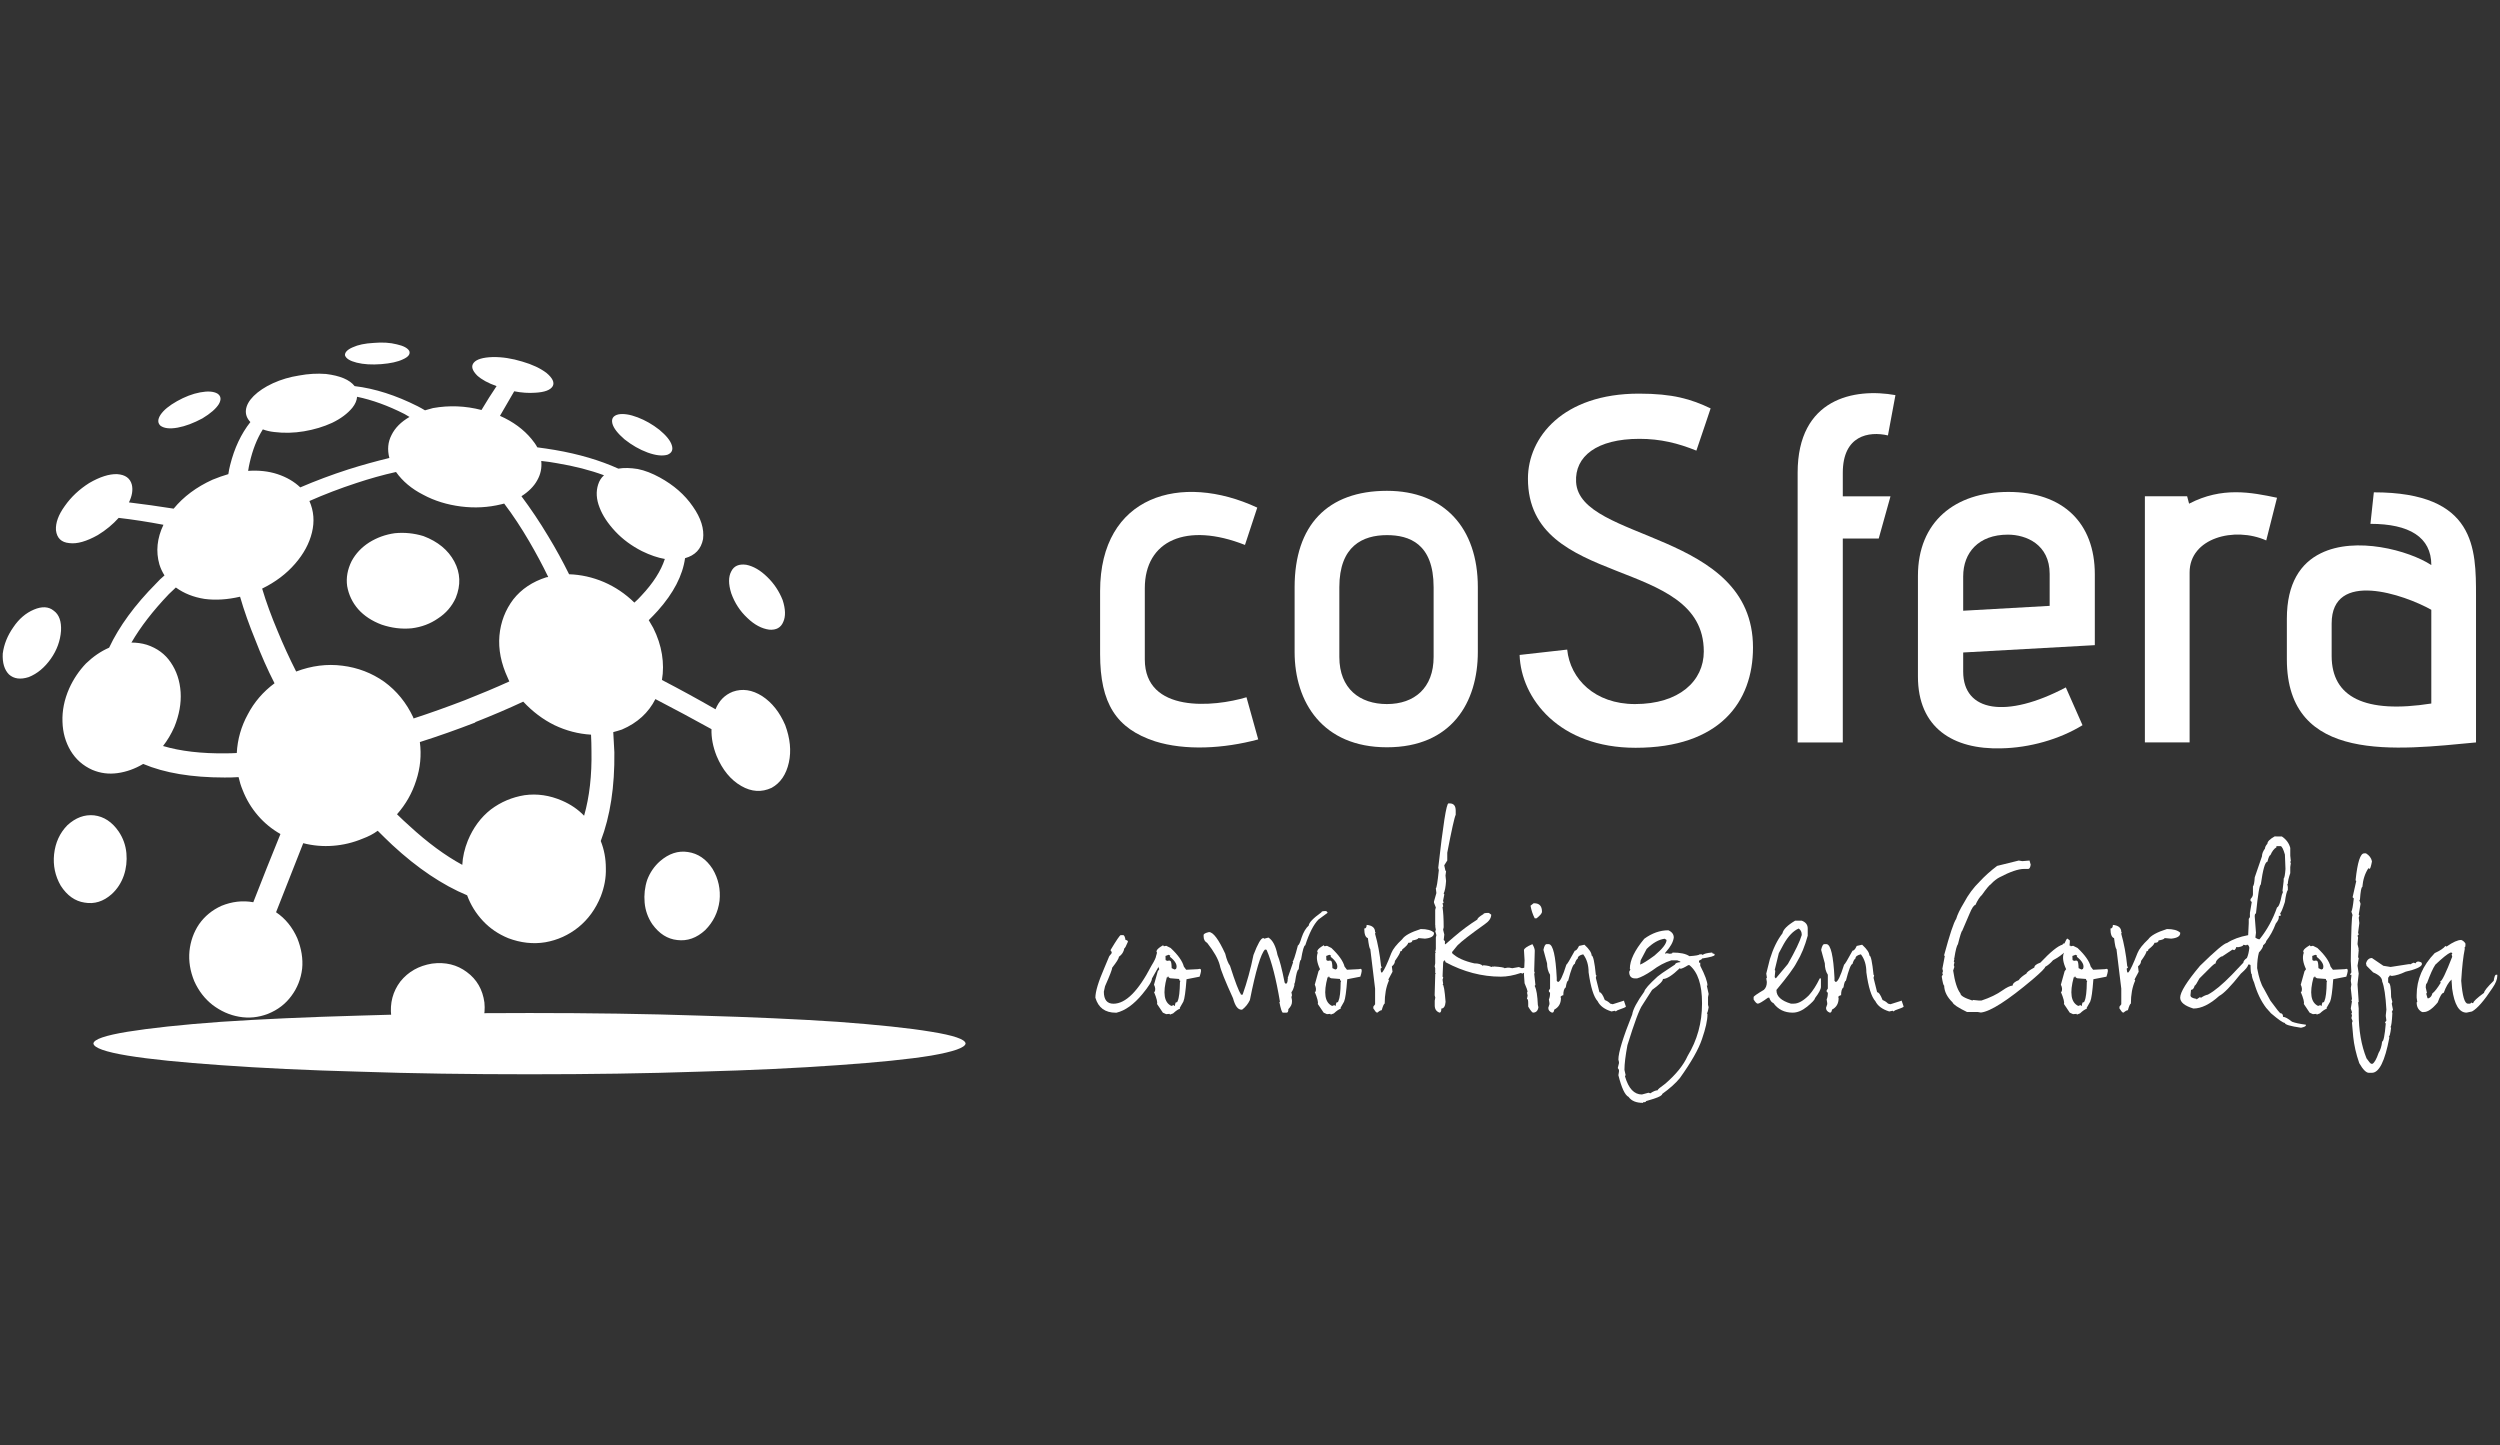 <?xml version="1.0" encoding="utf-8"?>
<!-- Generator: Adobe Illustrator 16.0.0, SVG Export Plug-In . SVG Version: 6.00 Build 0)  -->
<!DOCTYPE svg PUBLIC "-//W3C//DTD SVG 1.1//EN" "http://www.w3.org/Graphics/SVG/1.1/DTD/svg11.dtd">
<svg version="1.1" id="Capa_1" xmlns="http://www.w3.org/2000/svg" xmlns:xlink="http://www.w3.org/1999/xlink" x="0px" y="0px"
	 width="114.314px" height="66.094px" viewBox="0 0 114.314 66.094" enable-background="new 0 0 114.314 66.094"
	 xml:space="preserve">
<rect x="0" y="0" width="114.314" height="66.094" fill="#333333" stroke="none"/>
<g id="plantilla" display="none">
</g>
<g id="Capa_1_1_">
	<g>
		<g>
			<g id="surface2_1_">
				<g>
					<path fill="#FFFFFF" d="M44.152,47.714c-0.018,0.189-0.544,0.375-1.574,0.554c-1.029,0.169-2.456,0.311-4.275,0.438
						c-1.822,0.131-3.935,0.233-6.341,0.297c-2.396,0.082-4.977,0.119-7.748,0.119c-2.775,0-5.361-0.036-7.767-0.119
						c-2.404-0.063-4.515-0.166-6.338-0.297c-1.822-0.127-3.248-0.269-4.275-0.438c-1.018-0.168-1.543-0.356-1.563-0.554
						c0.02-0.191,0.545-0.37,1.563-0.537c1.028-0.165,2.453-0.323,4.275-0.454c1.824-0.122,3.935-0.217,6.338-0.284
						c2.406-0.081,4.996-0.118,7.767-0.118c2.771,0,5.361,0.037,7.766,0.118c2.389,0.067,4.502,0.162,6.324,0.284
						c1.821,0.135,3.251,0.283,4.275,0.454C43.608,47.343,44.132,47.522,44.152,47.714"/>
				</g>
				<g>
					<path fill="#FFFFFF" d="M18.911,32.852c0.785-0.256,1.565-0.536,2.351-0.838l0,0c0.009,0,0.009,0,0,0
						c0.711-0.28,1.39-0.565,2.027-0.854c-0.021-0.058-0.045-0.103-0.067-0.153c-0.311-0.669-0.44-1.317-0.385-1.945
						c0.057-0.625,0.272-1.178,0.636-1.658c0.371-0.47,0.876-0.806,1.512-1.009c0.035,0,0.062-0.003,0.082-0.015
						c-0.265-0.55-0.557-1.089-0.87-1.628l0,0l0,0c-0.359-0.614-0.737-1.191-1.143-1.726c-0.033,0.01-0.078,0.021-0.132,0.033
						c-0.606,0.148-1.219,0.179-1.846,0.1c-0.625-0.08-1.202-0.254-1.726-0.537c-0.525-0.266-0.939-0.615-1.242-1.04
						c-0.605,0.134-1.209,0.305-1.812,0.505l0,0l0,0c-0.75,0.246-1.465,0.52-2.148,0.822c0.202,0.457,0.239,0.94,0.116,1.442
						c-0.122,0.502-0.379,0.977-0.771,1.427c-0.393,0.456-0.895,0.837-1.506,1.136c0.188,0.632,0.425,1.271,0.702,1.929l0,0l0,0
						c0.257,0.627,0.542,1.249,0.854,1.863c0.704-0.266,1.409-0.357,2.114-0.266c0.703,0.087,1.343,0.332,1.912,0.733
						c0.571,0.417,1.011,0.958,1.326,1.627C18.896,32.814,18.9,32.833,18.911,32.852 M23.925,32.083
						c-0.692,0.324-1.423,0.635-2.194,0.938c0,0.015,0,0.017,0,0.017c0-0.008,0-0.008,0,0c-0.84,0.324-1.682,0.623-2.533,0.893
						c0.078,0.6,0.02,1.186-0.169,1.759c-0.181,0.569-0.469,1.083-0.876,1.543c0.189,0.189,0.385,0.366,0.572,0.535
						c0.827,0.761,1.631,1.354,2.413,1.778c0.019-0.367,0.106-0.737,0.252-1.104c0.245-0.596,0.598-1.071,1.055-1.429
						c0.461-0.345,0.974-0.562,1.543-0.653c0.574-0.078,1.142,0.004,1.713,0.251c0.393,0.169,0.729,0.398,1.007,0.689
						c0.246-0.862,0.358-1.849,0.337-2.968c0-0.248-0.008-0.492-0.02-0.739c-0.58-0.034-1.14-0.181-1.674-0.436
						C24.826,32.898,24.353,32.54,23.925,32.083 M13.73,22.286c0.702-0.301,1.435-0.577,2.197-0.822l0,0
						c0.636-0.202,1.265-0.374,1.877-0.523c-0.099-0.377-0.068-0.731,0.101-1.054c0.159-0.321,0.43-0.597,0.82-0.822
						c-0.075-0.043-0.153-0.088-0.231-0.135c-0.752-0.382-1.471-0.642-2.166-0.787c-0.012,0.167-0.083,0.335-0.218,0.504
						c-0.222,0.268-0.531,0.498-0.923,0.687c-0.389,0.179-0.821,0.309-1.289,0.388c-0.461,0.077-0.912,0.088-1.36,0.032
						c-0.189-0.02-0.362-0.062-0.52-0.12c-0.27,0.428-0.467,0.936-0.602,1.527c-0.025,0.111-0.05,0.234-0.07,0.37
						c0.482-0.033,0.93,0.014,1.344,0.15C13.101,21.817,13.451,22.02,13.73,22.286 M24.749,21.077
						c0.033,0.316-0.027,0.611-0.186,0.888c-0.154,0.281-0.4,0.521-0.72,0.725c0.424,0.569,0.835,1.177,1.222,1.826
						c0.013,0,0.013,0,0,0c0.348,0.571,0.665,1.153,0.957,1.742c0.538,0.018,1.069,0.133,1.596,0.358
						c0.513,0.222,0.977,0.535,1.389,0.938c0.115-0.099,0.22-0.206,0.32-0.318c0.538-0.571,0.896-1.131,1.073-1.677
						c-0.326-0.056-0.671-0.175-1.042-0.356c-0.48-0.243-0.89-0.548-1.223-0.903c-0.335-0.359-0.579-0.722-0.719-1.092
						c-0.151-0.38-0.169-0.732-0.065-1.055c0.053-0.17,0.143-0.311,0.267-0.421c-0.628-0.233-1.346-0.418-2.146-0.551
						C25.235,21.136,24.994,21.104,24.749,21.077 M10.827,34.432c0.033-0.628,0.202-1.216,0.501-1.762
						c0.292-0.562,0.701-1.037,1.225-1.427c-0.325-0.634-0.613-1.292-0.871-1.962l0,0l0,0c-0.28-0.683-0.519-1.348-0.705-1.996
						c-0.571,0.132-1.111,0.169-1.625,0.101c-0.505-0.08-0.94-0.252-1.311-0.523c-0.112,0.101-0.216,0.203-0.319,0.303
						c-0.727,0.762-1.298,1.5-1.712,2.216c0.237,0,0.472,0.03,0.705,0.101c0.471,0.155,0.835,0.426,1.089,0.802
						c0.271,0.395,0.42,0.845,0.455,1.361c0.033,0.513-0.064,1.046-0.286,1.593c-0.144,0.324-0.316,0.614-0.518,0.873
						c0.793,0.236,1.755,0.35,2.886,0.335C10.499,34.448,10.659,34.441,10.827,34.432 M19.365,24.514
						c-0.434-0.133-0.874-0.175-1.31-0.133c-0.424,0.058-0.813,0.199-1.173,0.422c-0.349,0.224-0.616,0.507-0.804,0.854
						c-0.189,0.381-0.257,0.762-0.204,1.142c0.068,0.389,0.233,0.746,0.504,1.057c0.266,0.3,0.628,0.54,1.072,0.706
						c0.46,0.155,0.917,0.212,1.377,0.167c0.448-0.056,0.852-0.207,1.205-0.454c0.36-0.234,0.632-0.549,0.808-0.938
						c0.236-0.583,0.214-1.138-0.066-1.661C20.492,25.15,20.024,24.764,19.365,24.514 M17.085,15.68
						c-0.391,0.021-0.711,0.086-0.958,0.201c-0.247,0.106-0.362,0.234-0.353,0.365c0.046,0.148,0.225,0.259,0.537,0.337
						c0.313,0.079,0.69,0.101,1.123,0.068c0.427-0.035,0.757-0.107,0.992-0.221c0.248-0.11,0.345-0.239,0.288-0.384
						c-0.078-0.135-0.271-0.234-0.571-0.301C17.837,15.666,17.485,15.645,17.085,15.68 M8.094,18.344
						c-0.358,0.202-0.609,0.406-0.754,0.622c-0.136,0.213-0.136,0.377,0,0.502c0.167,0.121,0.429,0.15,0.787,0.085
						c0.358-0.066,0.732-0.21,1.125-0.42c0.373-0.225,0.623-0.444,0.754-0.654c0.123-0.213,0.099-0.376-0.066-0.484
						c-0.18-0.101-0.44-0.119-0.79-0.053C8.804,18.006,8.451,18.144,8.094,18.344 M0.126,29.884
						c-0.022,0.425,0.075,0.745,0.285,0.956c0.224,0.202,0.527,0.242,0.904,0.12c0.393-0.156,0.727-0.438,1.01-0.838
						c0.275-0.392,0.431-0.818,0.465-1.276c0.023-0.436-0.087-0.745-0.334-0.922c-0.234-0.192-0.538-0.205-0.905-0.05
						c-0.37,0.156-0.683,0.424-0.94,0.805C0.344,29.058,0.181,29.461,0.126,29.884 M2.778,40.5c0.288,0.449,0.654,0.706,1.085,0.771
						c0.453,0.08,0.864-0.048,1.242-0.384c0.259-0.235,0.442-0.522,0.558-0.855c0.11-0.324,0.149-0.667,0.117-1.023
						c-0.033-0.358-0.153-0.692-0.354-0.989c-0.3-0.437-0.678-0.685-1.122-0.738c-0.44-0.045-0.848,0.106-1.226,0.455
						c-0.347,0.355-0.546,0.796-0.604,1.32C2.419,39.572,2.521,40.055,2.778,40.5 M20.304,48.186
						c0.593-0.115,1.065-0.385,1.409-0.825c0.347-0.432,0.495-0.942,0.437-1.523c-0.081-0.592-0.35-1.059-0.805-1.391
						c-0.448-0.336-0.979-0.466-1.592-0.386c-0.608,0.1-1.088,0.373-1.447,0.82c-0.345,0.458-0.483,0.985-0.417,1.577
						c0.101,0.569,0.38,1.015,0.836,1.343C19.173,48.125,19.7,48.251,20.304,48.186 M32.246,42.53
						c0.367-0.369,0.587-0.812,0.655-1.339c0.054-0.527-0.051-1.012-0.319-1.462c-0.29-0.447-0.665-0.703-1.125-0.77
						c-0.448-0.07-0.872,0.07-1.275,0.417c-0.267,0.234-0.462,0.523-0.588,0.855c-0.111,0.334-0.15,0.683-0.118,1.041
						c0.031,0.355,0.148,0.688,0.353,0.99c0.316,0.437,0.694,0.675,1.14,0.722C31.429,43.041,31.856,42.89,32.246,42.53
						 M35.787,27.439c-0.161-0.405-0.393-0.757-0.708-1.06c-0.309-0.302-0.629-0.489-0.954-0.554
						c-0.337-0.047-0.566,0.054-0.687,0.3c-0.135,0.249-0.135,0.581,0,1.008c0.157,0.436,0.397,0.809,0.736,1.125
						c0.324,0.312,0.658,0.489,1.004,0.535c0.316,0.022,0.526-0.091,0.636-0.354C35.93,28.185,35.92,27.853,35.787,27.439
						 M30.15,19.652c-0.314-0.246-0.643-0.434-0.99-0.567c-0.357-0.136-0.656-0.182-0.888-0.136
						c-0.234,0.057-0.325,0.197-0.27,0.418c0.055,0.214,0.245,0.453,0.555,0.722c0.335,0.266,0.688,0.468,1.055,0.603
						c0.372,0.135,0.674,0.167,0.905,0.102c0.201-0.08,0.271-0.223,0.201-0.438C30.653,20.145,30.462,19.911,30.15,19.652
						 M11.095,36.126c-0.08-0.191-0.14-0.388-0.186-0.592c-0.21,0.015-0.423,0.018-0.637,0.018c-1.509,0-2.747-0.207-3.725-0.621
						c-0.378,0.225-0.769,0.364-1.172,0.42c-0.403,0.056-0.788,0.007-1.159-0.151c-0.424-0.191-0.752-0.481-0.987-0.872
						c-0.234-0.393-0.358-0.833-0.372-1.324c-0.019-0.502,0.082-1.013,0.307-1.524c0.197-0.438,0.457-0.818,0.769-1.144
						c0.324-0.313,0.678-0.556,1.057-0.721c0.456-0.972,1.173-1.952,2.147-2.934c0.121-0.133,0.249-0.258,0.385-0.37
						c-0.101-0.157-0.179-0.325-0.234-0.504c-0.169-0.594-0.107-1.197,0.186-1.811c-0.705-0.134-1.39-0.24-2.047-0.316
						c-0.267,0.296-0.584,0.562-0.954,0.786c-0.518,0.29-0.953,0.416-1.308,0.367c-0.361-0.033-0.563-0.229-0.606-0.588
						c-0.022-0.334,0.111-0.704,0.402-1.106c0.291-0.416,0.665-0.767,1.124-1.056c0.481-0.278,0.905-0.415,1.271-0.403
						c0.372,0.025,0.597,0.186,0.674,0.488c0.053,0.235,0.013,0.503-0.134,0.804c0.656,0.08,1.341,0.174,2.045,0.286
						c0.449-0.547,1.043-0.99,1.778-1.324c0.246-0.101,0.488-0.186,0.722-0.254c0.021-0.146,0.049-0.286,0.083-0.417
						c0.193-0.773,0.501-1.426,0.925-1.964c-0.158-0.167-0.226-0.352-0.204-0.551c0.023-0.212,0.14-0.426,0.353-0.64
						c0.226-0.222,0.522-0.42,0.888-0.587c0.374-0.169,0.769-0.286,1.192-0.351c0.415-0.078,0.822-0.101,1.229-0.07
						c0.646,0.08,1.081,0.263,1.308,0.555c0.925,0.11,1.887,0.419,2.882,0.92c0.113,0.058,0.225,0.12,0.336,0.187
						c0.124-0.034,0.248-0.065,0.367-0.103c0.74-0.132,1.48-0.103,2.216,0.088c0.233-0.393,0.464-0.755,0.69-1.092
						c-0.384-0.135-0.679-0.295-0.888-0.485c-0.234-0.238-0.286-0.43-0.153-0.588c0.132-0.156,0.421-0.24,0.859-0.255
						c0.434-0.008,0.884,0.062,1.357,0.206c0.455,0.131,0.828,0.308,1.106,0.518c0.28,0.235,0.375,0.438,0.288,0.605
						c-0.103,0.179-0.37,0.279-0.805,0.302c-0.3,0.022-0.622,0-0.957-0.066c-0.203,0.348-0.421,0.722-0.651,1.123
						c0.604,0.267,1.081,0.622,1.441,1.056c0.109,0.133,0.204,0.264,0.265,0.384c0.271,0.035,0.539,0.075,0.806,0.12
						c1.098,0.188,2.064,0.475,2.902,0.854c0.254-0.045,0.551-0.037,0.886,0.017c0.326,0.065,0.66,0.197,1.008,0.387
						c0.635,0.348,1.14,0.786,1.51,1.325c0.371,0.527,0.527,1.022,0.468,1.492c-0.09,0.46-0.365,0.746-0.823,0.873
						c-0.11,0.793-0.525,1.593-1.241,2.397c-0.132,0.147-0.272,0.291-0.419,0.437c0.067,0.114,0.136,0.23,0.205,0.354
						c0.202,0.402,0.333,0.804,0.398,1.207c0.065,0.403,0.065,0.796,0,1.174c0.838,0.436,1.657,0.884,2.45,1.34
						c0.159-0.39,0.419-0.657,0.79-0.803c0.435-0.155,0.886-0.09,1.345,0.202c0.444,0.29,0.798,0.732,1.052,1.325
						c0.224,0.605,0.284,1.176,0.167,1.709c-0.122,0.551-0.386,0.937-0.788,1.159c-0.459,0.214-0.922,0.185-1.389-0.085
						c-0.484-0.278-0.86-0.735-1.127-1.372c-0.166-0.417-0.246-0.826-0.234-1.226c-0.83-0.459-1.684-0.918-2.565-1.375
						c-0.317,0.625-0.823,1.089-1.529,1.392c-0.131,0.045-0.267,0.083-0.398,0.118c0.018,0.312,0.037,0.619,0.05,0.921
						c0.019,1.567-0.187,2.918-0.622,4.059c0.156,0.392,0.233,0.807,0.233,1.243c0.014,0.438-0.069,0.867-0.233,1.29
						c-0.234,0.581-0.58,1.052-1.024,1.412c-0.446,0.356-0.948,0.586-1.513,0.685c-0.554,0.091-1.122,0.028-1.689-0.186
						c-0.462-0.189-0.847-0.455-1.159-0.789c-0.324-0.346-0.564-0.734-0.725-1.173c-1.124-0.468-2.269-1.234-3.42-2.3
						c-0.222-0.211-0.448-0.428-0.669-0.651c-0.202,0.149-0.427,0.263-0.671,0.354c-0.448,0.188-0.906,0.298-1.375,0.333
						c-0.459,0.035-0.913-0.004-1.359-0.119c-0.416,1.055-0.827,2.104-1.243,3.158c0.429,0.287,0.749,0.688,0.971,1.188
						c0.188,0.471,0.268,0.938,0.222,1.394c-0.057,0.468-0.222,0.883-0.488,1.239c-0.269,0.37-0.626,0.644-1.074,0.824
						c-0.434,0.167-0.878,0.212-1.324,0.132c-0.436-0.076-0.838-0.258-1.209-0.538c-0.358-0.28-0.637-0.64-0.838-1.088
						c-0.189-0.459-0.263-0.918-0.219-1.376C8.71,43.041,8.854,42.63,9.1,42.263c0.257-0.368,0.6-0.649,1.023-0.842
						c0.481-0.196,0.969-0.255,1.459-0.166c0.403-1.036,0.817-2.077,1.242-3.119c-0.392-0.222-0.734-0.503-1.023-0.837
						C11.498,36.951,11.264,36.56,11.095,36.126"/>
				</g>
			</g>
			<g id="surface4_1_">
				<g enable-background="new    ">
					<path fill="#FFFFFF" d="M57.533,33.81c-1.59,0.428-3.347,0.518-4.715,0.088c-1.776-0.582-2.515-1.729-2.515-3.994v-2.876
						c0-4.379,3.704-5.437,7.186-3.817l-0.562,1.707c-2.672-1.056-4.58-0.204-4.58,1.979v3.254c0,2.473,3.166,2.18,4.649,1.731
						L57.533,33.81z"/>
					<path fill="#FFFFFF" d="M67.575,29.812c0,2.294-1.19,4.358-4.156,4.358c-2.942,0-4.222-2.064-4.222-4.358v-2.964
						c0-2.829,1.503-4.405,4.222-4.405c2.607,0,4.156,1.689,4.156,4.405V29.812z M65.553,26.849c0-1.998-1.121-2.38-2.135-2.38
						c-1.101,0-2.176,0.493-2.176,2.38v3.191c0,1.458,0.943,2.154,2.176,2.154c1.259,0,2.135-0.739,2.135-2.154V26.849z"/>
					<path fill="#FFFFFF" d="M71.661,29.703c0.137,1.343,1.261,2.491,3.1,2.491c2.022,0,3.146-1.056,3.146-2.403
						c0-4.404-8.041-2.829-8.041-7.905c0-1.888,1.597-3.887,5.075-3.887c1.553,0,2.382,0.248,3.278,0.675
						c0,0.022-0.382,1.125-0.651,1.931c-0.832-0.337-1.638-0.539-2.604-0.539c-1.954,0-2.964,0.806-2.896,1.977
						c0.153,2.739,8.089,2.202,8.089,7.566c0,2.497-1.531,4.584-5.372,4.584c-3.482,0-5.233-2.244-5.3-4.245L71.661,29.703z"/>
					<path fill="#FFFFFF" d="M82.198,33.948V21.616c0-3.413,2.605-3.884,4.472-3.549l-0.343,1.843c-0.874-0.203-2.064,0-2.064,1.706
						v1.078h2.181l-0.539,1.932h-1.642v9.323H82.198z"/>
					<path fill="#FFFFFF" d="M95.224,33.16c-1.057,0.65-2.427,1.033-3.703,1.058c-2.225,0.065-3.822-0.946-3.822-3.281v-4.606
						c0-2.471,1.688-3.837,4.136-3.837c2.493,0,3.952,1.412,3.952,3.768V29.5l-6.019,0.335v0.876c0,1.84,1.975,2.158,4.693,0.721
						L95.224,33.16z M93.722,26.243c0-1.352-1.079-1.796-1.91-1.796c-1.35,0-2.044,0.831-2.044,1.907v1.572l3.954-0.223V26.243z"/>
					<path fill="#FFFFFF" d="M98.076,33.948V22.693h1.932l0.089,0.338c1.508-0.784,2.832-0.52,4.021-0.271l-0.493,1.952
						c-1.459-0.649-3.504-0.11-3.504,1.461v7.773H98.076z"/>
					<path fill="#FFFFFF" d="M113.216,33.948c-3.572,0.336-8.648,1.008-8.648-3.798v-1.863c0-1.617,0.63-2.538,1.552-2.988
						c1.595-0.788,4.02-0.134,5.054,0.539c0-1.28-1.012-1.885-2.784-1.885l0.155-1.441c4.672,0,4.672,2.583,4.672,4.741V33.948
						L113.216,33.948z M111.173,27.883c-1.237-0.695-4.557-1.843-4.557,0.626v1.484c0,1.889,1.523,2.653,4.557,2.176V27.883z"/>
				</g>
				<g enable-background="new    ">
					<path fill="#FFFFFF" d="M51.244,42.759h0.111c0.05,0,0.085,0.075,0.11,0.221c0.073,0.008,0.11,0.036,0.11,0.081
						c-0.084,0.202-0.137,0.303-0.165,0.303c-0.027,0.161-0.111,0.29-0.249,0.387c0,0.074-0.101,0.237-0.304,0.495
						c0,0.068-0.107,0.354-0.328,0.85l-0.055,0.25c0,0.366,0.146,0.55,0.439,0.55c0.559,0,1.137-0.578,1.734-1.732
						c0.146-0.237,0.218-0.393,0.218-0.468h0.056l0.11,0.413l-0.358,0.634c0,0.126-0.148,0.364-0.438,0.714
						c-0.387,0.467-0.78,0.753-1.184,0.85h-0.028c-0.491,0-0.801-0.226-0.936-0.686c0-0.281,0.138-0.737,0.415-1.374l0.219-0.523
						l0.111-0.14V43.53l-0.055-0.083C51.051,42.988,51.209,42.759,51.244,42.759z"/>
					<path fill="#FFFFFF" d="M53.327,43.247l0.199,0.099c0.342,0.317,0.542,0.604,0.607,0.853l0.106,0.144l0.532-0.027l0.097-0.016
						l0.027,0.016c0.042,0.018,0.027,0.133-0.042,0.343l-0.598,0.117c-0.042,0.562-0.09,0.902-0.145,1.025l-0.165,0.289l0.014,0.033
						c-0.082,0.023-0.187,0.095-0.317,0.215l-0.145,0.055l-0.015-0.034l-0.157,0.014l-0.151-0.068l-0.269-0.4
						c0.031-0.067-0.013-0.251-0.137-0.549l0.034-0.008c0.038-0.097,0.026-0.203-0.034-0.322l0.173-0.619l0.068-0.09
						c-0.141-0.304-0.176-0.552-0.104-0.75l-0.026-0.069l0.02-0.046c0.027-0.061,0.124-0.139,0.29-0.233l0.014,0.04l0.026,0.008
						L53.327,43.247z M53.512,44.732l-0.07-0.035l-0.013-0.04l-0.026-0.008l-0.021,0.048l-0.027-0.013
						c-0.194,0.72-0.129,1.157,0.208,1.313l0.107-0.041l0.015,0.034l0.028,0.014l0.006-0.022l0.035-0.137l0.075-0.025l0.021-0.049
						c0.064-0.138,0.097-0.428,0.104-0.868l0.02-0.048c-0.052-0.021-0.067-0.051-0.049-0.09L53.512,44.732z M53.293,43.712
						l0.005,0.188l0.071,0.036l0.104-0.016l0.046,0.022c0.033,0.018,0.052,0.125,0.056,0.327l0.131,0.063l0.069-0.027
						c0.078-0.16-0.016-0.347-0.283-0.559l0.021-0.048l-0.075-0.041L53.293,43.712z"/>
					<path fill="#FFFFFF" d="M60.56,41.66h0.083l0.056,0.055v0.027l-0.411,0.303c-0.222,0.227-0.424,0.624-0.605,1.181
						c-0.058,0-0.121,0.222-0.193,0.662c-0.041,0-0.077,0.146-0.108,0.438c-0.056,0-0.11,0.192-0.166,0.578l-0.027,0.084h-0.028
						l0.028,0.026v0.027c-0.038,0.156-0.083,0.266-0.139,0.33l0.027,0.137l-0.027,0.086l0.026,0.136v0.084
						c0,0.109-0.055,0.218-0.165,0.33c0,0.109-0.025,0.162-0.083,0.162h-0.164c-0.046,0-0.101-0.162-0.165-0.492h0.029
						c-0.177-1.056-0.379-1.845-0.606-2.366l-0.026-0.027h-0.056c-0.188,0.186-0.419,0.957-0.688,2.309
						c-0.086,0.179-0.205,0.325-0.356,0.439h-0.028c-0.167,0-0.294-0.175-0.387-0.523c-0.366-0.806-0.569-1.309-0.604-1.511
						c-0.075-0.286-0.265-0.624-0.577-1.02c-0.109-0.058-0.164-0.158-0.164-0.3v-0.057c0-0.055,0.082-0.1,0.246-0.138
						c0.192,0,0.44,0.331,0.743,0.99c0.062,0.261,0.137,0.443,0.218,0.551c0.238,0.742,0.404,1.175,0.495,1.293v0.027h0.082
						c0.202-0.573,0.369-1.178,0.496-1.813c0.196-0.517,0.346-0.771,0.44-0.771h0.027l0.025,0.026l0.193-0.052
						c0.195,0.12,0.334,0.386,0.414,0.797c0.089,0.2,0.2,0.621,0.327,1.265l0.055,0.055c0.056-0.016,0.085-0.088,0.085-0.222h0.025
						l-0.025-0.026v-0.025l0.247-0.718l-0.027-0.027c0.036,0,0.117-0.247,0.246-0.742c0.042-0.003,0.098-0.125,0.168-0.355
						c0.087-0.255,0.197-0.437,0.328-0.552c0.006-0.128,0.196-0.329,0.578-0.604C60.424,41.682,60.47,41.663,60.56,41.66z"/>
					<path fill="#FFFFFF" d="M60.677,43.247l0.2,0.099c0.338,0.317,0.54,0.604,0.604,0.853l0.11,0.144l0.529-0.027l0.099-0.016
						l0.024,0.016c0.041,0.018,0.027,0.133-0.041,0.343l-0.599,0.117c-0.041,0.562-0.089,0.902-0.145,1.025l-0.164,0.289
						l0.015,0.033c-0.084,0.023-0.188,0.095-0.316,0.215l-0.146,0.055l-0.014-0.034l-0.158,0.014l-0.149-0.068l-0.271-0.4
						c0.033-0.067-0.015-0.251-0.136-0.549l0.035-0.008c0.034-0.097,0.021-0.203-0.035-0.322l0.171-0.619l0.068-0.09
						c-0.143-0.304-0.178-0.552-0.104-0.75l-0.026-0.069l0.021-0.046c0.027-0.061,0.121-0.139,0.287-0.233l0.013,0.04l0.028,0.008
						L60.677,43.247z M60.864,44.732l-0.07-0.035l-0.013-0.04l-0.027-0.008l-0.021,0.048l-0.028-0.013
						c-0.195,0.72-0.127,1.157,0.207,1.313l0.111-0.041l0.013,0.034l0.028,0.014l0.007-0.022l0.036-0.137l0.073-0.025l0.021-0.049
						c0.063-0.138,0.098-0.428,0.102-0.868l0.022-0.048c-0.051-0.021-0.067-0.051-0.046-0.09L60.864,44.732z M60.642,43.712
						l0.007,0.188l0.068,0.036l0.104-0.016l0.049,0.022c0.031,0.018,0.051,0.125,0.056,0.327l0.131,0.063l0.068-0.027
						c0.076-0.16-0.017-0.347-0.283-0.559l0.021-0.048l-0.076-0.041L60.642,43.712z"/>
					<path fill="#FFFFFF" d="M62.491,42.292c0.257,0.022,0.386,0.135,0.386,0.328l0.029,0.03l-0.029,0.026v0.026
						c0.124,0.428,0.217,0.922,0.274,1.485l0.027,0.027v0.028l-0.053,0.053l0.025,0.167h0.055c0.093-0.111,0.231-0.403,0.414-0.882
						c0.073-0.183,0.238-0.392,0.496-0.632c0.111-0.168,0.397-0.325,0.851-0.468c0.284,0,0.486,0.055,0.604,0.167v0.025
						c0,0.138-0.136,0.221-0.413,0.248l-0.304-0.027c0,0.04-0.088,0.079-0.273,0.11c0,0.074-0.063,0.108-0.191,0.108
						c0,0.062-0.093,0.162-0.273,0.305c0,0.053-0.03,0.081-0.086,0.081c0,0.065-0.083,0.211-0.246,0.441
						c0,0.092-0.047,0.175-0.139,0.247v0.027l0.028,0.221l-0.192,0.357l0.025,0.028v0.026c-0.127,0.285-0.19,0.633-0.19,1.045
						c-0.031,0-0.078,0.1-0.138,0.304c-0.046,0-0.111,0.034-0.189,0.106h-0.03c-0.031,0-0.086-0.062-0.163-0.188V46.03l0.081-0.108
						v-0.717l-0.22-1.815c-0.033,0-0.068-0.164-0.11-0.494c-0.11-0.032-0.165-0.179-0.165-0.439
						C62.455,42.457,62.491,42.402,62.491,42.292z"/>
					<path fill="#FFFFFF" d="M66.289,36.736c0.182,0,0.274,0.11,0.274,0.331v0.189c-0.057,0.113-0.185,0.69-0.386,1.734v0.358
						l-0.138,0.219c0.032,0.184,0.059,0.273,0.083,0.273l-0.026,0.195l0.026,0.247c-0.017,0.27-0.055,0.463-0.111,0.579l0.028,0.025
						v0.028l-0.054,0.274l0.025,0.084L65.987,41.3h-0.028l0.028,0.112v0.054h-0.028c0.036,0.24,0.054,0.55,0.054,0.936l-0.025,0.11
						l0.054,0.222l-0.028,0.246l0.056,0.055v0.138h0.028l0.383-0.33c0.362-0.312,0.722-0.577,1.073-0.797
						c0-0.056,0.094-0.139,0.277-0.248c0-0.033,0.061-0.051,0.189-0.055h0.057l0.11,0.08c0,0.162-0.103,0.308-0.302,0.442
						c-0.652,0.464-1.063,0.782-1.239,0.961l-0.247,0.304v0.053c0.211,0.207,0.552,0.363,1.016,0.468
						c0.184,0,0.313,0.036,0.388,0.112l0.026-0.027c0.199,0.018,0.322,0.046,0.358,0.081l0.083-0.026v0.026l0.027-0.026
						c0.33,0.021,0.495,0.051,0.495,0.081l0.138-0.025h0.081l0.137,0.025l0.304-0.053l0.138,0.053l0.274-0.053
						c0.091,0.013,0.139,0.041,0.139,0.081v0.029c0,0.074-0.12,0.127-0.357,0.163v0.029l-0.111-0.029
						c-0.331,0.112-0.631,0.167-0.906,0.167c-0.868,0-1.711-0.222-2.53-0.661l-0.028-0.083c-0.047,0-0.073,0.035-0.082,0.11
						l-0.027,0.632l0.027,0.028v0.028l-0.027,0.081l0.027,0.192l-0.027,0.028c0.051,0,0.097,0.264,0.138,0.798
						c-0.016,0.2-0.081,0.304-0.193,0.304c0,0.128-0.028,0.188-0.084,0.188c-0.146-0.053-0.219-0.162-0.219-0.33v-0.219l0.026-0.137
						L65.6,45.51l0.026-0.908v-0.056l0.029-0.027l-0.029-0.027v-0.221L65.6,44.19l0.026-0.14v-0.468l0.029-0.026l-0.029-0.026
						l0.029-0.139v-0.521l0.025-0.111l-0.055-0.192l0.029-0.029v-0.025l-0.029-0.164h0.029l-0.029-0.029v-0.715l0.029-0.11
						l-0.084-0.219v-0.056l0.109-0.385l-0.025-0.22c0.035,0,0.08-0.275,0.137-0.827l-0.026-0.108
						c0.22-1.963,0.374-2.944,0.467-2.944L66.289,36.736L66.289,36.736z"/>
					<path fill="#FFFFFF" d="M70.07,43.172c0.073,0.123,0.108,0.224,0.108,0.3l-0.026,0.937l0.026,0.083l-0.026,0.027l0.056,0.522
						l-0.029,0.028v0.025c0.078,0.149,0.121,0.433,0.14,0.854l0.026,0.109c-0.026,0.164-0.11,0.246-0.248,0.246
						c-0.034-0.002-0.11-0.092-0.219-0.274v-0.163c0-0.129-0.019-0.191-0.058-0.191l0.029-0.137v-0.028l-0.029-0.138h0.029
						c0-0.074-0.047-0.212-0.137-0.413l-0.028-0.387l0.028-0.659l-0.028-0.466C69.684,43.374,69.814,43.281,70.07,43.172z
						 M70.125,41.302h0.025c0.24,0,0.358,0.129,0.358,0.385c0,0.073-0.082,0.174-0.248,0.303h-0.084
						c-0.091-0.175-0.154-0.367-0.192-0.576L70.125,41.302z"/>
					<path fill="#FFFFFF" d="M70.716,43.172h0.11c0.188,0.023,0.307,0.535,0.357,1.541v0.135l0.055,0.055
						c0.09,0,0.222-0.264,0.386-0.797c0.027,0,0.154-0.21,0.384-0.634c0.06,0,0.125-0.071,0.193-0.219l0.249-0.055
						c0.218,0.202,0.328,0.368,0.328,0.495c0.068,0,0.135,0.293,0.192,0.878l0.027,0.029l-0.027,0.112l0.165,0.658
						c0.072,0,0.156,0.119,0.246,0.357c0.106,0.042,0.189,0.097,0.249,0.164l0.111,0.028l0.521-0.165v0.026l0.084,0.248
						c0,0.024-0.129,0.079-0.386,0.167l-0.082,0.055l-0.029-0.029h-0.026l-0.138,0.029c-0.316-0.098-0.527-0.255-0.632-0.47
						c-0.181-0.196-0.316-0.635-0.413-1.318c0-0.336-0.083-0.609-0.248-0.825c-0.165,0.036-0.248,0.1-0.248,0.191
						c-0.059,0.04-0.107,0.125-0.139,0.25c-0.068,0-0.169,0.256-0.301,0.768c-0.041,0-0.078,0.103-0.11,0.305
						c-0.074,0.045-0.111,0.164-0.111,0.357c-0.045,0-0.092,0.029-0.136,0.084l0.027,0.025v0.025c0,0.244-0.104,0.418-0.304,0.523
						c-0.015,0.092-0.042,0.137-0.083,0.137h-0.027c-0.111-0.045-0.164-0.117-0.164-0.218l0.053-0.165v-0.055l-0.025-0.164
						c0.036-0.074,0.053-0.175,0.053-0.303l-0.053-0.056v-0.055l0.053-0.083v-0.632c-0.089-0.142-0.137-0.316-0.137-0.523
						l-0.163-0.604v-0.027C70.613,43.253,70.662,43.172,70.716,43.172z"/>
					<path fill="#FFFFFF" d="M76.284,42.538c0.166,0.071,0.25,0.18,0.25,0.333c-0.024,0.194-0.144,0.416-0.36,0.659l-0.026,0.026
						v0.054h0.026l0.03-0.027l0.136,0.027c0.092,0,0.139-0.016,0.139-0.054c0.353,0,0.609,0.054,0.77,0.165
						c0.29-0.019,0.444-0.047,0.466-0.084h0.111l0.025,0.03c0.061-0.058,0.208-0.094,0.442-0.113c0,0.038,0.028,0.056,0.084,0.056
						l0.026,0.027v0.029c0,0.048-0.192,0.104-0.578,0.163c0,0.029-0.036,0.055-0.111,0.081l-0.026,0.03v0.08h0.057v0.14
						c0.218,0.426,0.33,0.728,0.33,0.907h-0.03l0.084,0.384l-0.028,0.14v0.356l0.028,0.108c-0.031,0.186-0.062,0.277-0.084,0.277
						l0.03,0.027v0.026c0,0.272-0.085,0.646-0.25,1.126c-0.155,0.466-0.494,1.06-1.016,1.791c-0.193,0.233-0.46,0.473-0.8,0.716
						c0,0.062-0.127,0.139-0.385,0.222l-0.357,0.109c0,0.037-0.047,0.053-0.14,0.053v0.027c-0.311,0-0.53-0.09-0.658-0.272
						c-0.166-0.08-0.321-0.408-0.467-0.993l0.026-0.164V48.92l-0.054-0.084l0.054-0.22v-0.056l-0.026-0.109
						c0-0.326,0.211-1.012,0.632-2.064c0.032-0.228,0.216-0.575,0.551-1.044c0.021-0.11,0.224-0.339,0.606-0.688l0.218-0.164
						l0.579-0.385c0.014-0.061,0.097-0.098,0.247-0.112v-0.026l-0.138-0.055h-0.275c-0.298,0.092-0.591,0.248-0.88,0.469
						c-0.28,0.188-0.508,0.308-0.687,0.357h-0.084c-0.183,0-0.275-0.102-0.275-0.303l0.055-0.111l-0.025-0.026
						c0-0.389,0.22-0.847,0.66-1.374C75.538,42.668,75.906,42.538,76.284,42.538z M76.837,44.298l-0.027-0.027
						c-0.342,0.331-0.598,0.494-0.771,0.494c0,0.097-0.166,0.263-0.495,0.497l-0.441,0.688c-0.143,0.197-0.369,0.812-0.688,1.84
						c-0.089,0.479-0.136,0.853-0.136,1.131l0.055,0.245l-0.028,0.028v0.03c0.16,0.549,0.417,0.822,0.771,0.822l0.302-0.081
						l0.082,0.027c0.139-0.092,0.249-0.137,0.332-0.137c0-0.035,0.116-0.134,0.355-0.304c0.497-0.431,0.836-0.855,1.018-1.265
						c0.44-0.722,0.66-1.519,0.66-2.395v-0.027c0-0.838-0.19-1.417-0.576-1.732h-0.055C77.013,44.244,76.896,44.298,76.837,44.298z
						 M74.994,44.106c0.107-0.033,0.329-0.17,0.659-0.412c0.365-0.308,0.551-0.544,0.551-0.714l-0.086-0.056
						c-0.27,0.036-0.543,0.191-0.824,0.467l-0.274,0.521L74.994,44.106z"/>
					<path fill="#FFFFFF" d="M82.084,42.098h0.3c0.184,0.068,0.275,0.188,0.275,0.358v0.33c-0.128,0.47-0.293,0.876-0.497,1.209
						c-0.126,0.253-0.438,0.675-0.932,1.268v0.025c0,0.269,0.218,0.473,0.659,0.604h0.137c0.202,0,0.429-0.125,0.688-0.383
						c0.178-0.197,0.342-0.455,0.494-0.771h0.055v0.386c0,0.105-0.089,0.278-0.274,0.52c0,0.062-0.12,0.189-0.357,0.386
						c-0.231,0.186-0.45,0.274-0.66,0.274c-0.376,0-0.669-0.145-0.882-0.438c-0.081-0.026-0.146-0.111-0.19-0.248h-0.055
						c-0.252,0.183-0.407,0.275-0.466,0.275c-0.051,0-0.117-0.064-0.194-0.191v-0.11c0-0.036,0.155-0.143,0.468-0.33
						c0.091-0.083,0.137-0.203,0.137-0.36l-0.027-0.163l0.027-0.026v-0.028l-0.027-0.166l0.165-0.659
						c0.147-0.481,0.339-0.877,0.577-1.184C81.538,42.503,81.729,42.31,82.084,42.098z M81.15,44.354l0.024,0.029v0.025
						l-0.024,0.248v0.027l0.05,0.055l0.552-0.66c0.338-0.594,0.55-1.033,0.633-1.321v-0.023c0-0.12-0.046-0.213-0.138-0.277
						c-0.246,0.105-0.477,0.345-0.688,0.716l-0.221,0.41L81.15,44.354z"/>
					<path fill="#FFFFFF" d="M83.415,43.172h0.111c0.187,0.023,0.307,0.535,0.357,1.541v0.135l0.055,0.055
						c0.091,0,0.22-0.264,0.386-0.797c0.027,0,0.154-0.21,0.384-0.634c0.062,0,0.125-0.071,0.192-0.219l0.248-0.055
						c0.221,0.202,0.331,0.368,0.331,0.495c0.069,0,0.13,0.293,0.19,0.878l0.028,0.029l-0.028,0.112l0.164,0.658
						c0.075,0,0.155,0.119,0.249,0.357c0.104,0.042,0.187,0.097,0.25,0.164l0.109,0.028l0.521-0.165v0.026l0.084,0.248
						c0,0.024-0.129,0.079-0.387,0.167l-0.084,0.055l-0.025-0.029h-0.027l-0.137,0.029c-0.318-0.098-0.528-0.255-0.633-0.47
						c-0.18-0.196-0.319-0.635-0.412-1.318c0-0.336-0.084-0.609-0.25-0.825c-0.165,0.036-0.249,0.1-0.249,0.191
						c-0.058,0.04-0.102,0.125-0.136,0.25c-0.068,0-0.17,0.256-0.301,0.768c-0.042,0-0.08,0.103-0.111,0.305
						c-0.072,0.045-0.109,0.164-0.109,0.357c-0.046,0-0.093,0.029-0.14,0.084l0.027,0.025v0.025c0,0.244-0.1,0.418-0.302,0.523
						c-0.014,0.092-0.042,0.137-0.083,0.137h-0.025c-0.111-0.045-0.166-0.117-0.166-0.218l0.055-0.165v-0.055l-0.026-0.164
						c0.035-0.074,0.054-0.175,0.054-0.303l-0.054-0.056v-0.055l0.054-0.083v-0.632c-0.092-0.142-0.138-0.316-0.138-0.523
						l-0.165-0.604v-0.027C83.315,43.253,83.361,43.172,83.415,43.172z"/>
					<path fill="#FFFFFF" d="M92.308,39.349l0.163,0.027l0.33-0.027l0.054,0.19c-0.021,0.13-0.058,0.193-0.111,0.193h-0.189
						c-0.266,0-0.641,0.128-1.128,0.385c-0.12,0.062-0.249,0.159-0.387,0.304c-0.081,0.056-0.219,0.221-0.411,0.495
						c-0.106,0.096-0.207,0.253-0.303,0.466c-0.069,0-0.161,0.139-0.275,0.415l-0.329,0.768c-0.027,0-0.093,0.202-0.193,0.605
						c-0.054,0.065-0.11,0.274-0.165,0.635h-0.026l0.026,0.024v0.029l-0.026,0.108l0.026,0.026v0.026l-0.026,0.112l0.026,0.083
						l-0.055,0.166c0.074,0.507,0.184,0.855,0.331,1.044c0,0.1,0.184,0.212,0.552,0.328l0.024-0.028l0.276,0.028h0.109
						c0.394-0.13,0.716-0.288,0.965-0.466c0.186-0.131,0.342-0.209,0.465-0.221c0-0.092,0.094-0.175,0.277-0.247
						c0.057-0.093,0.177-0.193,0.357-0.304c0-0.052,0.118-0.141,0.357-0.273c0-0.085,0.09-0.158,0.275-0.223
						c0.463-0.49,0.802-0.767,1.018-0.824c0-0.036,0.025-0.053,0.083-0.053c0.063-0.148,0.107-0.223,0.137-0.223l0.109,0.084v0.081
						c0,0.201-0.062,0.339-0.193,0.413c-0.154,0.155-0.348,0.292-0.575,0.412c-0.114,0.134-0.235,0.235-0.359,0.303
						c0,0.055-0.19,0.248-0.576,0.577c-1.143,0.963-1.928,1.466-2.363,1.512l-0.139-0.024h-0.495
						c-0.41-0.198-0.628-0.345-0.662-0.44c-0.25-0.243-0.379-0.501-0.384-0.77c-0.033,0-0.068-0.137-0.111-0.413l0.056-0.11
						l-0.027-0.027v-0.028l0.027-0.082l-0.027-0.11l0.11-0.577l-0.027-0.027v-0.025c0.253-0.935,0.435-1.487,0.549-1.651
						c0.052-0.186,0.17-0.431,0.358-0.742c0.192-0.362,0.431-0.686,0.716-0.964c0.238-0.256,0.504-0.495,0.798-0.716L92.308,39.349z
						"/>
					<path fill="#FFFFFF" d="M94.795,43.247l0.2,0.099c0.339,0.317,0.54,0.604,0.604,0.853l0.11,0.144l0.528-0.027l0.097-0.016
						l0.027,0.016c0.042,0.018,0.027,0.133-0.042,0.343l-0.598,0.117c-0.042,0.562-0.089,0.902-0.146,1.025l-0.164,0.289
						l0.013,0.033c-0.082,0.023-0.188,0.095-0.315,0.215l-0.142,0.055l-0.016-0.034l-0.158,0.014l-0.152-0.068l-0.268-0.4
						c0.033-0.067-0.015-0.251-0.138-0.549l0.032-0.008c0.039-0.097,0.027-0.203-0.032-0.322l0.172-0.619l0.068-0.09
						c-0.143-0.304-0.177-0.552-0.103-0.75l-0.028-0.069l0.021-0.046c0.029-0.061,0.124-0.139,0.289-0.233l0.015,0.04l0.027,0.008
						L94.795,43.247z M94.982,44.732l-0.069-0.035l-0.013-0.04l-0.029-0.008l-0.021,0.048l-0.026-0.013
						c-0.197,0.72-0.127,1.157,0.206,1.313l0.11-0.041l0.013,0.034l0.028,0.014l0.007-0.022l0.034-0.137l0.074-0.025l0.022-0.049
						c0.064-0.138,0.099-0.428,0.103-0.868l0.02-0.048c-0.05-0.021-0.065-0.051-0.049-0.09L94.982,44.732z M94.761,43.712
						l0.008,0.188l0.068,0.036l0.104-0.016l0.047,0.022c0.033,0.018,0.051,0.125,0.057,0.327l0.131,0.063l0.068-0.027
						c0.077-0.16-0.017-0.347-0.282-0.559l0.021-0.048l-0.075-0.041L94.761,43.712z"/>
					<path fill="#FFFFFF" d="M96.613,42.292c0.255,0.022,0.384,0.135,0.384,0.328l0.025,0.03l-0.025,0.026v0.026
						c0.122,0.428,0.216,0.922,0.273,1.485l0.029,0.027v0.028l-0.056,0.053l0.026,0.167h0.057c0.09-0.111,0.226-0.403,0.412-0.882
						c0.073-0.183,0.238-0.392,0.494-0.632c0.115-0.168,0.398-0.325,0.853-0.468c0.285,0,0.487,0.055,0.606,0.167v0.025
						c0,0.138-0.138,0.221-0.413,0.248l-0.303-0.027c0,0.04-0.092,0.079-0.274,0.11c0,0.074-0.064,0.108-0.191,0.108
						c0,0.062-0.094,0.162-0.277,0.305c0,0.053-0.027,0.081-0.083,0.081c0,0.065-0.083,0.211-0.249,0.441
						c0,0.092-0.045,0.175-0.136,0.247v0.027l0.027,0.221l-0.191,0.357l0.028,0.028v0.026c-0.129,0.285-0.193,0.633-0.193,1.045
						c-0.031,0-0.08,0.1-0.138,0.304c-0.046,0-0.111,0.034-0.193,0.106h-0.028c-0.031,0-0.084-0.062-0.164-0.188V46.03l0.084-0.108
						v-0.717l-0.221-1.815c-0.033,0-0.068-0.164-0.109-0.494c-0.111-0.032-0.165-0.179-0.165-0.439
						C96.573,42.457,96.613,42.402,96.613,42.292z"/>
					<path fill="#FFFFFF" d="M104.339,38.247c0.201,0.136,0.329,0.309,0.385,0.524v0.357l0.026,0.248l-0.026,0.028v0.026
						l0.026,0.027l-0.026,0.192v0.274c-0.074,0.217-0.111,0.381-0.111,0.496h-0.025l0.025,0.137v0.137
						c-0.05,0.062-0.094,0.242-0.135,0.551c-0.104,0.323-0.177,0.496-0.222,0.524l0.026,0.027v0.082h-0.083v0.082
						c0,0.064-0.044,0.156-0.138,0.272c-0.113,0.304-0.259,0.57-0.439,0.801c0,0.051-0.045,0.116-0.138,0.191
						c0,0.079-0.062,0.189-0.193,0.33c-0.053,0.198-0.082,0.437-0.082,0.715c0.079,0.432,0.179,0.744,0.305,0.935l0.301,0.551
						c0.282,0.389,0.436,0.579,0.468,0.579c0.071,0,0.11,0.055,0.11,0.163c0.091,0,0.227,0.074,0.412,0.223
						c0.143,0.055,0.353,0.099,0.634,0.136v0.028c0,0.04-0.074,0.079-0.222,0.111c-0.494-0.071-0.742-0.145-0.742-0.221
						c-0.079,0-0.29-0.149-0.633-0.44l-0.22-0.248c-0.237-0.312-0.423-0.7-0.551-1.155c-0.073-0.158-0.108-0.29-0.108-0.386
						c-0.034,0-0.053-0.138-0.057-0.411l-0.027-0.027h-0.081c0,0.082-0.109,0.219-0.331,0.411c-0.462,0.584-0.793,0.921-0.991,1.021
						c-0.425,0.383-0.817,0.577-1.182,0.577c-0.401-0.122-0.604-0.287-0.604-0.497c0-0.251,0.303-0.737,0.907-1.457
						c0.696-0.682,1.109-1.032,1.239-1.045c0.252-0.165,0.572-0.283,0.963-0.356l0.027-0.551v-0.192l0.053-0.082v-0.193l0.084-0.497
						l-0.056-0.053V41.11c0.074-0.076,0.11-0.152,0.11-0.221v-0.358c0.042-0.041,0.067-0.178,0.082-0.413l0.331-0.963
						c0-0.11,0.045-0.229,0.138-0.356c0-0.062,0.036-0.137,0.111-0.22c0-0.097,0.108-0.209,0.328-0.333L104.339,38.247
						L104.339,38.247z M102.579,43.199c0,0.047-0.073,0.084-0.22,0.109h-0.112c0,0.051-0.028,0.097-0.082,0.139l-0.083-0.027
						l-0.495,0.33v-0.027c-0.183,0.115-0.274,0.224-0.274,0.328c-0.042,0-0.151,0.093-0.329,0.276l-0.414,0.413
						c-0.115,0.219-0.188,0.33-0.218,0.33c-0.035,0.128-0.089,0.192-0.166,0.192l-0.026,0.248c0,0.083,0.089,0.135,0.274,0.164
						v0.027l0.164-0.11l0.026,0.027h0.027c0.105-0.073,0.208-0.119,0.305-0.138c0.3-0.16,0.666-0.465,1.099-0.909l0.523-0.551
						c0-0.065,0.055-0.141,0.164-0.216c0.057-0.126,0.09-0.281,0.111-0.469c-0.02-0.091-0.055-0.139-0.111-0.139l-0.026,0.027
						h-0.026L102.579,43.199z M104.091,38.688v0.056c-0.104,0.059-0.198,0.179-0.275,0.358c-0.039,0-0.086,0.1-0.136,0.302
						c-0.107,0-0.207,0.348-0.304,1.044c-0.057,0-0.128,0.44-0.22,1.32c-0.037,0-0.057,0.047-0.057,0.137l0.057,0.744l-0.028,0.222
						c0.069,0.052,0.134,0.08,0.191,0.08c0.349-0.435,0.614-0.923,0.799-1.457c0.082-0.03,0.153-0.224,0.221-0.576l0.055-0.138
						l-0.027-0.028l0.055-0.468v-0.109c0.036-0.028,0.064-0.175,0.083-0.439l-0.026-0.66c-0.069-0.244-0.135-0.371-0.193-0.387
						H104.091z"/>
					<path fill="#FFFFFF" d="M105.762,43.247l0.2,0.099c0.34,0.317,0.541,0.604,0.604,0.853l0.109,0.144l0.531-0.027l0.096-0.016
						l0.027,0.016c0.044,0.018,0.027,0.133-0.042,0.343l-0.599,0.117c-0.04,0.562-0.088,0.902-0.143,1.025l-0.164,0.289l0.015,0.033
						c-0.084,0.023-0.189,0.095-0.318,0.215l-0.146,0.055l-0.013-0.034l-0.159,0.014l-0.151-0.068l-0.267-0.4
						c0.031-0.067-0.015-0.251-0.139-0.549l0.034-0.008c0.035-0.097,0.024-0.203-0.034-0.322l0.173-0.619l0.068-0.09
						c-0.143-0.304-0.177-0.552-0.103-0.75l-0.027-0.069l0.02-0.046c0.027-0.061,0.124-0.139,0.288-0.233l0.016,0.04l0.026,0.008
						L105.762,43.247z M105.948,44.732l-0.067-0.035l-0.016-0.04l-0.027-0.008l-0.021,0.048l-0.028-0.013
						c-0.195,0.72-0.126,1.157,0.208,1.313l0.11-0.041l0.013,0.034l0.029,0.014l0.007-0.022l0.034-0.137l0.075-0.025l0.021-0.049
						c0.062-0.138,0.099-0.428,0.103-0.868l0.02-0.048c-0.05-0.021-0.067-0.051-0.048-0.09L105.948,44.732z M105.728,43.712
						l0.008,0.188l0.067,0.036l0.104-0.016l0.048,0.022c0.033,0.018,0.052,0.125,0.057,0.327l0.13,0.063l0.07-0.027
						c0.077-0.16-0.019-0.347-0.284-0.559l0.021-0.048l-0.077-0.041L105.728,43.712z"/>
					<path fill="#FFFFFF" d="M108.185,39.018c0.149,0.093,0.242,0.211,0.272,0.358v0.027c-0.043,0.22-0.078,0.329-0.109,0.329
						l-0.026-0.027h-0.029c-0.157,0.24-0.246,0.523-0.273,0.853c-0.047,0-0.083,0.193-0.11,0.58l-0.027,0.024l0.055,0.165
						l-0.084,0.495l0.028,0.027v0.029l-0.028,0.082l0.028,0.249l-0.056,0.439l0.027,0.084l-0.054,0.053l0.026,0.084l-0.026,0.302
						l0.054,0.219h-0.027l0.027,0.028v0.027l-0.027,0.329l0.027,0.031v0.023l-0.054,0.33l0.054,0.358l-0.054,0.494l0.054,0.8
						l-0.027,0.027l0.027,0.274v0.221c0,0.786,0.12,1.474,0.358,2.062c0.116,0.165,0.188,0.248,0.22,0.248h0.054
						c0.089-0.052,0.181-0.215,0.277-0.495c0.082-0.13,0.138-0.301,0.163-0.523c0.063,0,0.119-0.273,0.166-0.824l-0.03-0.029v-0.026
						l0.058-0.081l-0.027-0.192v-0.055l0.027-0.25c-0.036-0.637-0.102-1.066-0.193-1.29c0-0.163-0.137-0.299-0.412-0.414
						l-0.302-0.302l-0.025-0.112c0.047-0.163,0.142-0.243,0.272-0.243l0.522,0.355l0.33,0.054l0.879-0.136v0.025l0.166-0.085
						l0.109,0.029c0-0.046,0.038-0.074,0.112-0.083c0.108,0.018,0.164,0.046,0.164,0.083v0.056
						c-0.043,0.115-0.288,0.223-0.744,0.328c-0.228,0.11-0.438,0.175-0.632,0.194l-0.083-0.027L109.2,44.71v0.221
						c0.091,0,0.135,0.222,0.135,0.66l0.056,0.222l-0.027,0.08l0.055,0.275l-0.055,0.111l0.027,0.025v0.03
						c-0.017,0.368-0.046,0.581-0.082,0.632l0.025,0.029c-0.033,0.273-0.071,0.412-0.109,0.412l0.027,0.024v0.026
						c-0.2,1.065-0.466,1.598-0.798,1.598h-0.136c-0.124,0-0.271-0.148-0.439-0.44c-0.15-0.429-0.239-0.835-0.277-1.209
						l-0.056-0.635l0.028-0.081l-0.055-0.138l0.026-0.112l-0.026-0.108l0.026-0.03V46.28l-0.054-0.165l0.054-0.332l-0.026-0.026
						l0.026-0.082l-0.054-0.494l0.027-0.165l-0.027-0.167l0.027-0.219v-0.056h-0.054v-0.027l0.054-0.082l-0.027-0.521
						c0.017-1.395,0.042-2.093,0.083-2.093l-0.056-0.163c0.038-0.064,0.074-0.268,0.111-0.606l-0.055-0.054l0.167-0.743
						l-0.029-0.027v-0.027c0.086-0.806,0.216-1.21,0.387-1.21L108.185,39.018L108.185,39.018z"/>
					<path fill="#FFFFFF" d="M112.541,42.98c0.081,0.03,0.148,0.085,0.193,0.165v0.053c0,0.091-0.019,0.139-0.057,0.139l0.026,0.026
						v0.026c-0.071,0.345-0.126,0.832-0.163,1.458c0.054,0.698,0.156,1.045,0.303,1.045h0.109l0.056-0.055l0.027,0.028h0.055
						c0-0.069,0.164-0.225,0.495-0.468c0-0.077,0.147-0.262,0.441-0.551c0.028-0.183,0.062-0.275,0.109-0.275h0.055v0.057
						c0,0.15-0.071,0.334-0.221,0.55c-0.386,0.587-0.697,0.943-0.935,1.072l-0.249,0.053c-0.338,0-0.559-0.364-0.66-1.099
						l-0.028-0.414c-0.138,0.126-0.255,0.327-0.356,0.607c-0.078,0-0.17,0.147-0.275,0.439c-0.242,0.294-0.454,0.44-0.633,0.44
						h-0.082c-0.165-0.084-0.248-0.23-0.248-0.44l0.028-0.025l-0.028-0.193v-0.111c0-0.717,0.275-1.356,0.826-1.926
						c0.242-0.11,0.406-0.221,0.493-0.329l0.028,0.026h0.027C112.16,43.08,112.381,42.98,112.541,42.98z M110.918,45.153
						l0.055,0.246l-0.028,0.027v0.027L111,45.645h0.057c0.084-0.04,0.142-0.113,0.163-0.219c0.107-0.079,0.234-0.244,0.387-0.495
						l-0.027-0.028v-0.025c0.072,0,0.257-0.379,0.549-1.13l-0.027-0.11l0.027-0.027v-0.027l-0.027-0.026h-0.055
						c-0.128,0.054-0.358,0.238-0.688,0.55c-0.11,0.16-0.237,0.445-0.386,0.853C110.942,44.958,110.922,45.023,110.918,45.153z"/>
				</g>
			</g>
		</g>
	</g>
</g>
</svg>
